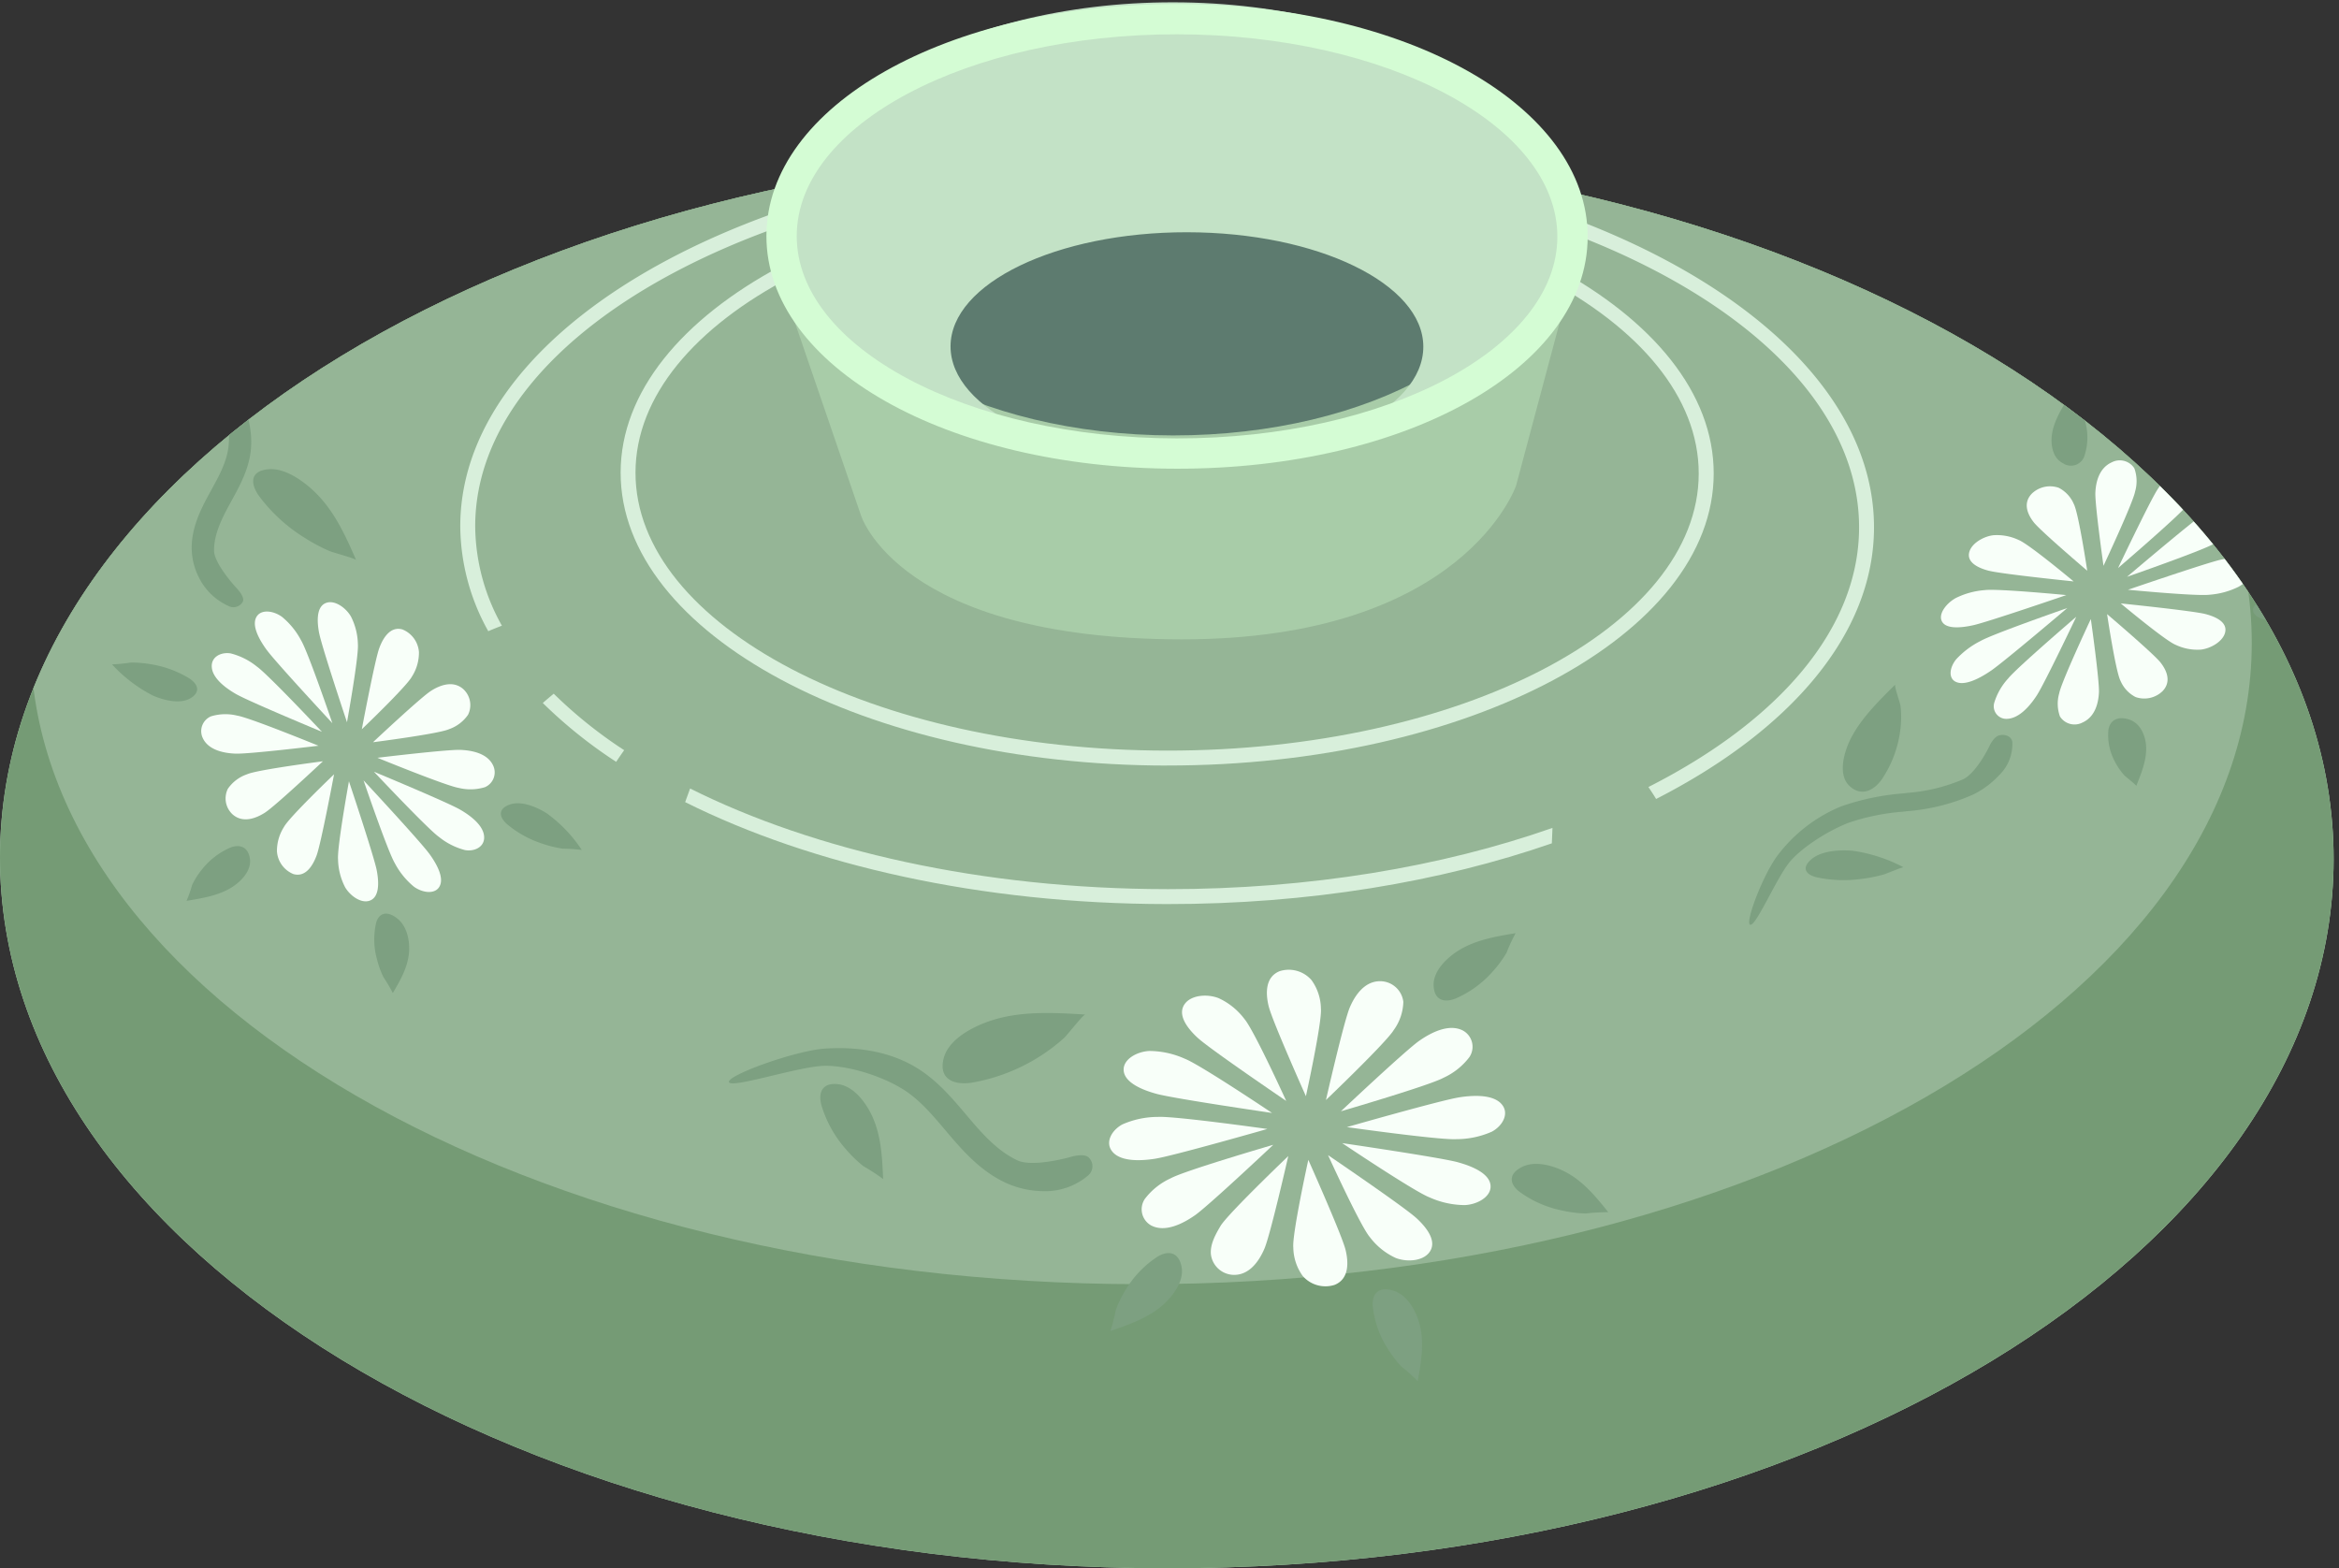 <svg id="버튼_머릿기름" xmlns="http://www.w3.org/2000/svg" xmlns:xlink="http://www.w3.org/1999/xlink" width="374.258" height="250.947" viewBox="0 0 374.258 250.947">
  <rect x="0" y="0" width="374.258" height="250.947" fill="#333333" stroke="none"/>
  <defs>
    <clipPath id="clip-path">
      <rect id="사각형_5081" data-name="사각형 5081" width="374.258" height="250.947" fill="none"/>
    </clipPath>
    <clipPath id="clip-path-2">
      <path id="패스_16488" data-name="패스 16488" d="M0,137.157C-.06,199.9,83.479,250.848,186.59,250.947h.6c102.834-.1,186.145-50.809,186.205-113.431.061-62.745-83.478-113.69-186.589-113.789h-.3C83.535,23.727.06,74.473,0,137.157" fill="none"/>
    </clipPath>
  </defs>
  <g id="그룹_6745" data-name="그룹 6745">
    <g id="그룹_6744" data-name="그룹 6744" clip-path="url(#clip-path)">
      <path id="패스_16428" data-name="패스 16428" d="M373.4,137.516c-.06,62.745-83.7,113.53-186.808,113.431S-.06,199.9,0,137.157,83.7,23.628,186.808,23.727,373.458,74.771,373.4,137.516" fill="#b6ddb9"/>
    </g>
  </g>
  <g id="그룹_6747" data-name="그룹 6747">
    <g id="그룹_6746" data-name="그룹 6746" clip-path="url(#clip-path-2)">
      <path id="패스_16429" data-name="패스 16429" d="M373.4,137.516c-.06,62.745-83.7,113.53-186.808,113.431S-.06,199.9,0,137.157,83.7,23.628,186.808,23.727,373.458,74.771,373.4,137.516" fill="#759b75"/>
      <path id="패스_16430" data-name="패스 16430" d="M360.3,102.915c-.054,56.744-79.659,102.668-177.8,102.574S4.838,159.318,4.893,102.574,84.552-.095,182.7,0,360.354,46.171,360.3,102.915" fill="#95b596"/>
      <path id="패스_16431" data-name="패스 16431" d="M315.757,100.039c-2.069.462-4.645.679-5.127-.833-.364-1.14.847-2.7,2.31-3.512a12.606,12.606,0,0,1,4.629-1.267c2.073-.268,13.06.794,13.06.794s-12.5,4.289-14.872,4.818" fill="#f8fff9"/>
      <path id="패스_16432" data-name="패스 16432" d="M318.553,107.333c-1.83,1.249-4.329,2.549-5.754,1.691-1.074-.648-.8-2.292.2-3.522a13.7,13.7,0,0,1,3.951-2.96c1.953-1.113,13.837-5.249,13.837-5.249s-10.132,8.609-12.23,10.04" fill="#f8fff9"/>
      <path id="패스_16433" data-name="패스 16433" d="M325.907,111.267c-1.1,1.7-2.853,3.737-4.838,3.761a2.014,2.014,0,0,1-1.971-2.587,10.057,10.057,0,0,1,2.213-3.861c1.31-1.659,10.907-9.885,10.907-9.885s-5.05,10.622-6.311,12.572" fill="#f8fff9"/>
      <path id="패스_16434" data-name="패스 16434" d="M335.847,110.788c-.076,1.7-.613,3.923-2.627,4.824a2.765,2.765,0,0,1-3.608-.96,5.985,5.985,0,0,1-.118-3.726c.316-1.761,5.054-11.873,5.054-11.873s1.386,9.789,1.3,11.735" fill="#f8fff9"/>
      <path id="패스_16435" data-name="패스 16435" d="M345.711,106.023c.969,1.239,1.792,3.058.289,4.594a4.206,4.206,0,0,1-4.28.924,5.181,5.181,0,0,1-2.417-2.593c-.763-1.39-2.153-10.679-2.153-10.679s7.451,6.334,8.561,7.754" fill="#f8fff9"/>
      <path id="패스_16436" data-name="패스 16436" d="M352.856,98.25c1.754.449,3.716,1.374,3.127,3.133-.445,1.327-2.264,2.379-3.8,2.561a8.125,8.125,0,0,1-4.068-.765c-1.637-.648-8.783-6.624-8.783-6.624s11.519,1.181,13.529,1.695" fill="#f8fff9"/>
      <path id="패스_16437" data-name="패스 16437" d="M355.366,89.551c2.069-.462,4.645-.679,5.127.833.364,1.14-.847,2.7-2.31,3.512a12.606,12.606,0,0,1-4.629,1.267c-2.073.268-13.06-.794-13.06-.794s12.5-4.289,14.872-4.818" fill="#f8fff9"/>
      <path id="패스_16438" data-name="패스 16438" d="M352.57,82.257c1.83-1.249,4.329-2.549,5.754-1.691,1.074.648.795,2.292-.2,3.522a13.7,13.7,0,0,1-3.951,2.96C352.224,88.161,340.34,92.3,340.34,92.3s10.132-8.609,12.23-10.04" fill="#f8fff9"/>
      <path id="패스_16439" data-name="패스 16439" d="M345.217,78.323c1.1-1.7,2.853-3.737,4.838-3.761a2.014,2.014,0,0,1,1.971,2.587,10.057,10.057,0,0,1-2.213,3.861c-1.31,1.659-10.907,9.885-10.907,9.885s5.05-10.622,6.311-12.572" fill="#f8fff9"/>
      <path id="패스_16440" data-name="패스 16440" d="M335.276,78.8c.076-1.7.613-3.923,2.627-4.824a2.765,2.765,0,0,1,3.608.96,5.985,5.985,0,0,1,.118,3.726c-.316,1.761-5.054,11.873-5.054,11.873s-1.386-9.789-1.3-11.735" fill="#f8fff9"/>
      <path id="패스_16441" data-name="패스 16441" d="M325.412,83.567c-.969-1.239-1.792-3.058-.289-4.594a4.206,4.206,0,0,1,4.28-.924,5.181,5.181,0,0,1,2.417,2.593c.763,1.39,2.153,10.679,2.153,10.679s-7.451-6.334-8.561-7.754" fill="#f8fff9"/>
      <path id="패스_16442" data-name="패스 16442" d="M318.268,91.34c-1.754-.449-3.716-1.374-3.127-3.133.445-1.327,2.264-2.379,3.805-2.561a8.125,8.125,0,0,1,4.068.765c1.637.648,8.783,6.624,8.783,6.624s-11.519-1.181-13.529-1.7" fill="#f8fff9"/>
      <path id="패스_16443" data-name="패스 16443" d="M319.915,124.006a14.343,14.343,0,0,1-4.206,3.138,32.218,32.218,0,0,1-10.594,2.661l-.667.081a35.181,35.181,0,0,0-8.655,1.767c-3.854,1.511-7.9,4.334-9.536,6.408-2.16,2.76-5.259,10.1-6.2,9.912s2.1-8.2,4.484-11.242a24.336,24.336,0,0,1,10.061-7.7,39.211,39.211,0,0,1,9.85-2.069l.66-.081a28.179,28.179,0,0,0,9.019-2.189c2.172-1.078,4.182-5.272,4.182-5.272s.671-1.593,1.686-1.781,1.9.3,1.988,1.1a6.949,6.949,0,0,1-2.073,5.27" fill="#7da081"/>
      <path id="패스_16444" data-name="패스 16444" d="M295.954,118.562c1.546-3.3,4.451-6.2,7.3-9.02-.2.2.792,2.985.842,3.4a15.616,15.616,0,0,1-.038,3.9,18.153,18.153,0,0,1-2.886,7.765c-1.34,1.968-3.4,2.892-5.249,1.149-1.8-1.7-.978-5.035.035-7.2" fill="#7da081"/>
      <path id="패스_16445" data-name="패스 16445" d="M328.312,69.63c.278-2.241,1.63-4.389,2.961-6.479-.093.145,1.319,1.772,1.46,2.028a9.911,9.911,0,0,1,.954,2.438,9.411,9.411,0,0,1-.115,5.183,2.268,2.268,0,0,1-3.474,1.327c-1.721-.852-1.968-3.029-1.786-4.5" fill="#7da081"/>
      <path id="패스_16446" data-name="패스 16446" d="M363.182,72.354a27.253,27.253,0,0,1,8.215-1.706,25.8,25.8,0,0,0-1.808,2.258,18.686,18.686,0,0,1-2.43,2.136,18.927,18.927,0,0,1-5.852,2.993c-1.7.485-3.016.07-2.6-1.722.406-1.749,2.77-3.219,4.475-3.959" fill="#7da081"/>
      <path id="패스_16447" data-name="패스 16447" d="M367.989,95.519a17.177,17.177,0,0,1,6.27,3.506c-.128-.1-2.74.668-3.112.727a21.033,21.033,0,0,1-3.355.261,15.869,15.869,0,0,1-6.1-1.082c-1.421-.621-1.79-1.73.1-2.91,1.841-1.152,4.546-.922,6.2-.5" fill="#7da081"/>
      <path id="패스_16448" data-name="패스 16448" d="M343.373,119.154c.215,2.186-.678,4.435-1.562,6.625.062-.152-1.726-1.51-1.925-1.735a10.492,10.492,0,0,1-1.5-2.2,8.894,8.894,0,0,1-1.03-4.98c.165-1.393,1.244-2.351,3.221-1.764,1.929.572,2.66,2.623,2.8,4.054" fill="#7da081"/>
      <path id="패스_16449" data-name="패스 16449" d="M296.511,136.144a24.872,24.872,0,0,1,8.083,2.641c-.174-.081-2.791,1.036-3.181,1.145a24.007,24.007,0,0,1-3.606.714,20.765,20.765,0,0,1-7.081-.251c-1.773-.426-2.553-1.48-.874-2.91,1.64-1.4,4.7-1.533,6.659-1.339" fill="#7da081"/>
      <path id="패스_16450" data-name="패스 16450" d="M60.681,103.725c.618-1.681,1.786-3.562,3.725-3a4.238,4.238,0,0,1,2.629,3.639,7.13,7.13,0,0,1-1.125,3.9c-.834,1.569-8.014,8.423-8.014,8.423s2.076-11.034,2.785-12.96" fill="#f8fff9"/>
      <path id="패스_16451" data-name="패스 16451" d="M51.071,101.335c-.384-1.981-.46-4.448,1.27-4.912,1.3-.35,2.974.808,3.8,2.206a10.153,10.153,0,0,1,1.123,4.432c.166,1.985-1.743,12.509-1.743,12.509s-4-11.965-4.445-14.235" fill="#f8fff9"/>
      <path id="패스_16452" data-name="패스 16452" d="M42.694,104.025c-1.284-1.751-2.583-4.142-1.525-5.508.8-1.029,2.627-.766,3.944.182a12.243,12.243,0,0,1,3.069,3.779c1.123,1.868,5,13.243,5,13.243s-9.013-9.69-10.485-11.7" fill="#f8fff9"/>
      <path id="패스_16453" data-name="패스 16453" d="M37.795,111.074c-1.84-1.051-4.013-2.727-3.911-4.628.077-1.433,1.575-2.134,3.035-1.891a10.984,10.984,0,0,1,4.194,2.113c1.779,1.252,10.4,10.429,10.4,10.429s-11.6-4.818-13.714-6.023" fill="#f8fff9"/>
      <path id="패스_16454" data-name="패스 16454" d="M37.687,120.593c-1.9-.07-4.368-.58-5.249-2.508a2.576,2.576,0,0,1,1.314-3.457,7.884,7.884,0,0,1,4.194-.119c1.958.3,13.011,4.821,13.011,4.821s-11.089,1.343-13.27,1.263" fill="#f8fff9"/>
      <path id="패스_16455" data-name="패스 16455" d="M42.4,130.032c-1.456.93-3.553,1.721-5.181.284a3.472,3.472,0,0,1-.76-4.1,6.138,6.138,0,0,1,3.071-2.319c1.612-.733,12.139-2.08,12.139-2.08s-7.6,7.146-9.269,8.212" fill="#f8fff9"/>
      <path id="패스_16456" data-name="패스 16456" d="M50.668,136.862c-.618,1.681-1.786,3.562-3.724,3a4.239,4.239,0,0,1-2.63-3.639,7.147,7.147,0,0,1,1.125-3.9c.834-1.569,8.014-8.423,8.014-8.423s-2.076,11.034-2.785,12.96" fill="#f8fff9"/>
      <path id="패스_16457" data-name="패스 16457" d="M60.278,139.252c.384,1.981.46,4.448-1.27,4.912-1.3.35-2.974-.809-3.795-2.206a10.153,10.153,0,0,1-1.123-4.432c-.166-1.985,1.743-12.509,1.743-12.509s4,11.965,4.445,14.235" fill="#f8fff9"/>
      <path id="패스_16458" data-name="패스 16458" d="M68.655,136.562c1.284,1.751,2.583,4.142,1.525,5.508-.8,1.029-2.627.766-3.944-.182a12.243,12.243,0,0,1-3.069-3.779c-1.123-1.868-5-13.243-5-13.243s9.013,9.69,10.485,11.7" fill="#f8fff9"/>
      <path id="패스_16459" data-name="패스 16459" d="M73.554,129.512c1.84,1.051,4.013,2.727,3.911,4.628-.077,1.433-1.575,2.134-3.035,1.891a10.984,10.984,0,0,1-4.194-2.113c-1.779-1.252-10.4-10.429-10.4-10.429s11.6,4.818,13.714,6.023" fill="#f8fff9"/>
      <path id="패스_16460" data-name="패스 16460" d="M73.662,119.993c1.9.07,4.368.58,5.249,2.508a2.576,2.576,0,0,1-1.314,3.457,7.884,7.884,0,0,1-4.194.119c-1.958-.3-13.011-4.821-13.011-4.821s11.089-1.343,13.27-1.263" fill="#f8fff9"/>
      <path id="패스_16461" data-name="패스 16461" d="M68.951,110.554c1.456-.93,3.553-1.721,5.181-.284a3.474,3.474,0,0,1,.76,4.1,6.142,6.142,0,0,1-3.071,2.319c-1.612.733-12.14,2.08-12.14,2.08s7.6-7.146,9.27-8.212" fill="#f8fff9"/>
      <path id="패스_16462" data-name="패스 16462" d="M31.85,92.448a10.591,10.591,0,0,1-1.18-4.71c-.016-3.278,1.393-6.134,2.837-8.778l.275-.5c1.272-2.317,2.474-4.507,2.771-6.932A18.289,18.289,0,0,0,34.66,61.262c-1.878-3.094-8.322-9.525-7.6-10.053S35,57.464,37.07,60.879c1.677,2.772,3.575,6.994,3.036,11.38-.359,2.955-1.747,5.481-3.087,7.922l-.271.5c-1.275,2.328-2.514,4.822-2.5,7.427.009,2.113,3.559,5.95,3.559,5.95s1.4,1.395,1.054,2.2a1.7,1.7,0,0,1-2.3.708,9.713,9.713,0,0,1-4.708-4.513" fill="#7da081"/>
      <path id="패스_16463" data-name="패스 16463" d="M50.972,79.341c2.814,3,4.441,6.68,6.01,10.276-.109-.25-3.741-1.218-4.233-1.431a28.53,28.53,0,0,1-4.3-2.32,26.174,26.174,0,0,1-7.029-6.535c-1.449-2.072-1.346-4.018,1.594-4.25,2.871-.227,6.114,2.3,7.957,4.26" fill="#7da081"/>
      <path id="패스_16464" data-name="패스 16464" d="M87.523,130.17A22.484,22.484,0,0,1,93.086,136a28.112,28.112,0,0,0-3.045-.2,18.808,18.808,0,0,1-3.223-.786,16.93,16.93,0,0,1-5.681-3.129c-1.28-1.132-1.5-2.46.427-3.146,1.884-.67,4.432.443,5.959,1.431" fill="#7da081"/>
      <path id="패스_16465" data-name="패스 16465" d="M65.455,152.3c-.17,2.437-1.392,4.547-2.6,6.6a25.907,25.907,0,0,0-1.515-2.56,15.175,15.175,0,0,1-1.039-2.912,11.823,11.823,0,0,1-.12-5.745c.392-1.445,1.57-2.1,3.328-.757,1.717,1.307,2.055,3.781,1.943,5.377" fill="#7da081"/>
      <path id="패스_16466" data-name="패스 16466" d="M37.158,141.941c-2.093,1.343-4.733,1.785-7.31,2.205a19.4,19.4,0,0,0,.894-2.547,12.356,12.356,0,0,1,1.543-2.437,11.781,11.781,0,0,1,4.532-3.517c1.465-.6,2.9-.2,3.172,1.779.271,1.931-1.461,3.637-2.831,4.517" fill="#7da081"/>
      <path id="패스_16467" data-name="패스 16467" d="M24.412,111.273a23.417,23.417,0,0,1-6.489-4.962,26.605,26.605,0,0,0,2.975-.29,17.9,17.9,0,0,1,3.26.271,16.873,16.873,0,0,1,6.082,2.23c1.453.931,1.925,2.23.195,3.23-1.688.977-4.36.268-6.023-.479" fill="#7da081"/>
      <path id="패스_16468" data-name="패스 16468" d="M31.183,69.371C29.215,71.238,26.5,72.3,23.84,73.319a20.562,20.562,0,0,0,.469-2.84A13.521,13.521,0,0,1,25.488,67.6a13.3,13.3,0,0,1,4.147-4.672c1.441-.956,3.033-.867,3.7,1.118.651,1.937-.864,4.1-2.153,5.321" fill="#7da081"/>
      <path id="패스_16469" data-name="패스 16469" d="M191.7,166.123c-1.726-1.576-3.469-3.845-2.036-5.6,1.08-1.322,3.548-1.5,5.321-.806a10.816,10.816,0,0,1,4.127,3.326c1.509,1.744,6.691,13.122,6.691,13.122s-12.125-8.238-14.1-10.044" fill="#f8fff9"/>
      <path id="패스_16470" data-name="패스 16470" d="M185.056,175.032c-2.479-.674-5.4-1.942-5.26-4.034.11-1.578,2.135-2.721,4.1-2.828a13.993,13.993,0,0,1,5.651,1.229c2.4.907,13.989,8.689,13.989,8.689s-15.643-2.283-18.484-3.056" fill="#f8fff9"/>
      <path id="패스_16471" data-name="패스 16471" d="M184.872,185.406c-2.567.408-5.893.481-7.074-1.389-.891-1.411.149-3.211,1.787-4.093a14.02,14.02,0,0,1,5.66-1.2c2.641-.173,17.54,1.928,17.54,1.928s-14.97,4.283-17.913,4.751" fill="#f8fff9"/>
      <path id="패스_16472" data-name="패스 16472" d="M191.193,194.466c-1.968,1.381-4.8,2.775-6.992,1.628a2.96,2.96,0,0,1-1.01-4.26,10.843,10.843,0,0,1,4.153-3.3c2.179-1.206,16.39-5.35,16.39-5.35s-10.285,9.7-12.541,11.285" fill="#f8fff9"/>
      <path id="패스_16473" data-name="패스 16473" d="M202.326,199.785c-.842,1.984-2.424,4.326-5.038,4.209a3.751,3.751,0,0,1-3.535-3.287c-.136-1.576.69-3.094,1.533-4.522,1.133-1.918,10.849-11.195,10.849-11.195s-2.845,12.521-3.809,14.795" fill="#f8fff9"/>
      <path id="패스_16474" data-name="패스 16474" d="M215.286,199.936c.511,2.055.6,4.717-1.733,5.662a4.817,4.817,0,0,1-5.113-1.432,7.968,7.968,0,0,1-1.5-4.531c-.217-2.115,2.4-14.04,2.4-14.04s5.357,11.985,5.943,14.341" fill="#f8fff9"/>
      <path id="패스_16475" data-name="패스 16475" d="M226.6,194.88c1.726,1.576,3.469,3.845,2.036,5.6-1.08,1.322-3.548,1.5-5.321.806a10.816,10.816,0,0,1-4.127-3.326c-1.509-1.744-6.691-13.122-6.691-13.122s12.125,8.238,14.1,10.044" fill="#f8fff9"/>
      <path id="패스_16476" data-name="패스 16476" d="M233.24,185.971c2.479.674,5.4,1.942,5.26,4.034-.11,1.578-2.135,2.721-4.1,2.828a13.993,13.993,0,0,1-5.651-1.229c-2.4-.907-13.989-8.689-13.989-8.689s15.643,2.283,18.484,3.056" fill="#f8fff9"/>
      <path id="패스_16477" data-name="패스 16477" d="M233.424,175.6c2.567-.408,5.893-.481,7.074,1.389.891,1.411-.149,3.211-1.787,4.093a14.02,14.02,0,0,1-5.66,1.2c-2.641.173-17.54-1.928-17.54-1.928s14.97-4.283,17.913-4.751" fill="#f8fff9"/>
      <path id="패스_16478" data-name="패스 16478" d="M227.1,166.537c1.968-1.381,4.8-2.775,6.992-1.628a2.96,2.96,0,0,1,1.01,4.26,10.843,10.843,0,0,1-4.153,3.3c-2.179,1.207-16.39,5.35-16.39,5.35s10.285-9.7,12.541-11.285" fill="#f8fff9"/>
      <path id="패스_16479" data-name="패스 16479" d="M215.971,161.219c.841-1.984,2.424-4.326,5.037-4.209a3.75,3.75,0,0,1,3.535,3.287,7.974,7.974,0,0,1-1.533,4.522c-1.132,1.918-10.849,11.2-10.849,11.2s2.846-12.521,3.81-14.8" fill="#f8fff9"/>
      <path id="패스_16480" data-name="패스 16480" d="M203.01,161.067c-.511-2.055-.6-4.717,1.733-5.662a4.817,4.817,0,0,1,5.113,1.432,7.968,7.968,0,0,1,1.5,4.531c.217,2.115-2.4,14.04-2.4,14.04s-5.357-11.985-5.943-14.341" fill="#f8fff9"/>
      <path id="패스_16481" data-name="패스 16481" d="M166.956,190.6a14.623,14.623,0,0,1-6-1.32c-3.854-1.775-6.645-4.834-9.173-7.815l-.479-.566c-2.214-2.618-4.305-5.092-7.033-6.733-3.953-2.378-9.5-3.819-12.8-3.6-4.382.3-14.5,3.639-14.832,2.581s10.508-5.018,15.344-5.354c3.922-.266,9.635.025,14.569,3,3.326,2,5.738,4.853,8.069,7.612l.476.56c2.226,2.627,4.658,5.308,7.722,6.719,2.484,1.146,8.4-.53,8.4-.53s2.2-.725,3,.081a1.928,1.928,0,0,1-.085,2.832,10.593,10.593,0,0,1-7.176,2.537" fill="#7da081"/>
      <path id="패스_16482" data-name="패스 16482" d="M159.2,163.115c4.64-1.354,9.614-1.069,14.46-.771-.336-.021-2.921,3.31-3.368,3.717a29.645,29.645,0,0,1-14.914,7.2c-3.009.408-5.254-.765-4.353-4.017.879-3.175,5.136-5.242,8.175-6.129" fill="#7da081"/>
      <path id="패스_16483" data-name="패스 16483" d="M233.447,152.049c2.7-1.654,5.921-2.205,9.062-2.726a27.652,27.652,0,0,0-1.449,3.127,18.089,18.089,0,0,1-2.208,3,16.852,16.852,0,0,1-5.939,4.328c-1.84.742-3.488.254-3.523-2.173-.035-2.37,2.288-4.469,4.057-5.552" fill="#7da081"/>
      <path id="패스_16484" data-name="패스 16484" d="M250.628,187.6c2.793,1.513,4.782,3.966,6.708,6.366a31.825,31.825,0,0,0-3.61.211,20.211,20.211,0,0,1-3.832-.487,17.411,17.411,0,0,1-6.793-3.013c-1.539-1.206-1.832-2.813.44-3.951,2.218-1.11,5.258-.117,7.087.874" fill="#7da081"/>
      <path id="패스_16485" data-name="패스 16485" d="M227.175,212.016c.742,2.958.208,6.007-.328,8.975a29.42,29.42,0,0,0-2.632-2.342,18.064,18.064,0,0,1-2.246-2.973,15.4,15.4,0,0,1-2.321-6.739c-.121-1.886.92-3.186,3.353-2.4,2.375.768,3.688,3.542,4.174,5.479" fill="#7da081"/>
      <path id="패스_16486" data-name="패스 16486" d="M186.089,208.8c-2.352,2.076-5.419,3.151-8.414,4.184a27.332,27.332,0,0,0,.847-3.32,17.59,17.59,0,0,1,1.618-3.317,16.374,16.374,0,0,1,5.044-5.245c1.673-1.035,3.386-.827,3.87,1.558.473,2.328-1.425,4.78-2.965,6.14" fill="#7da081"/>
      <path id="패스_16487" data-name="패스 16487" d="M139.6,178.7c1.407,3.112,1.566,6.581,1.706,9.962a31.235,31.235,0,0,0-3.147-2.05,20.426,20.426,0,0,1-2.9-2.824,18.657,18.657,0,0,1-3.831-6.962c-.547-2.054.193-3.7,2.789-3.323,2.534.367,4.467,3.159,5.388,5.2" fill="#7da081"/>
    </g>
  </g>
  <g id="그룹_6749" data-name="그룹 6749">
    <g id="그룹_6748" data-name="그룹 6748" clip-path="url(#clip-path)">
      <path id="패스_16489" data-name="패스 16489" d="M186.715,122.5c-48.223-.046-87.434-21.076-87.41-46.882S138.582,28.857,186.8,28.9s87.43,21.076,87.406,46.879-39.277,46.76-87.5,46.714m.088-91.2c-46.9-.045-85.085,19.84-85.109,44.325s38.119,44.445,85.024,44.49,85.08-19.84,85.1-44.327S233.706,31.337,186.8,31.292" fill="#d8efdb"/>
      <path id="패스_16490" data-name="패스 16490" d="M186.7,142.273c-29.56-.029-56.418-6.163-76.278-16.1l-.792,2.178c20.2,10.088,47.3,16.285,77.068,16.314,22.71.022,43.865-3.562,61.61-9.718.032-.823.069-1.646.1-2.47-17.647,6.205-38.88,9.821-61.7,9.8" fill="#d8efdb"/>
      <path id="패스_16491" data-name="패스 16491" d="M99.873,120.039A72.519,72.519,0,0,1,88.6,111c-.449.379-.912.763-1.348,1.135-.135.115-.263.239-.4.355a75.324,75.324,0,0,0,11.74,9.414c.418-.63.848-1.252,1.284-1.87" fill="#d8efdb"/>
      <path id="패스_16492" data-name="패스 16492" d="M186.81,23.945c-62.368-.06-113.132,26.968-113.164,60.249A34.826,34.826,0,0,0,78.127,101c.72-.311,1.449-.6,2.182-.883A32.88,32.88,0,0,1,76.035,84.2c.03-31.965,49.723-57.921,110.773-57.862S297.5,52.444,297.467,84.409c-.015,16.291-12.964,31.005-33.711,41.526.428.627.844,1.262,1.237,1.912,21.436-10.966,34.847-26.364,34.863-43.436C299.888,51.13,249.176,24,186.81,23.945" fill="#d8efdb"/>
      <path id="패스_16493" data-name="패스 16493" d="M123.593,41.1l14.159,41.339s6.055,19.822,51.276,19.865,53.564-24.619,53.564-24.619l11.27-42.213Z" fill="#a8cca8"/>
      <path id="패스_16494" data-name="패스 16494" d="M244.968,37.257C244.951,55.189,219.3,69.7,187.687,69.673s-57.236-14.594-57.219-32.527S156.131,4.7,187.749,4.73s57.236,14.594,57.219,32.527" fill="#5d7b6f"/>
      <path id="패스_16495" data-name="패스 16495" d="M187.683,74.035C153.059,74,124.908,57.451,124.928,37.141S153.13.336,187.753.369s62.775,16.583,62.755,36.893-28.2,36.806-62.825,36.773m2.253-36.872c-20.856-.02-37.831,8.17-37.841,18.257s16.95,18.31,37.806,18.33,37.831-8.17,37.841-18.257-16.95-18.31-37.806-18.33" fill="#c3e2c6"/>
      <path id="패스_16496" data-name="패스 16496" d="M188.3,75c-36.842-.035-65.687-16.4-65.667-37.245S151.527.6,188.37.638s65.689,16.4,65.669,37.245S225.143,75.036,188.3,75m.067-69.511c-33.554-.032-60.866,14.444-60.883,32.271S154.749,70.117,188.3,70.149s60.87-14.444,60.888-32.271S221.922,5.522,188.365,5.49" fill="#d4fcd4"/>
    </g>
  </g>
</svg>

